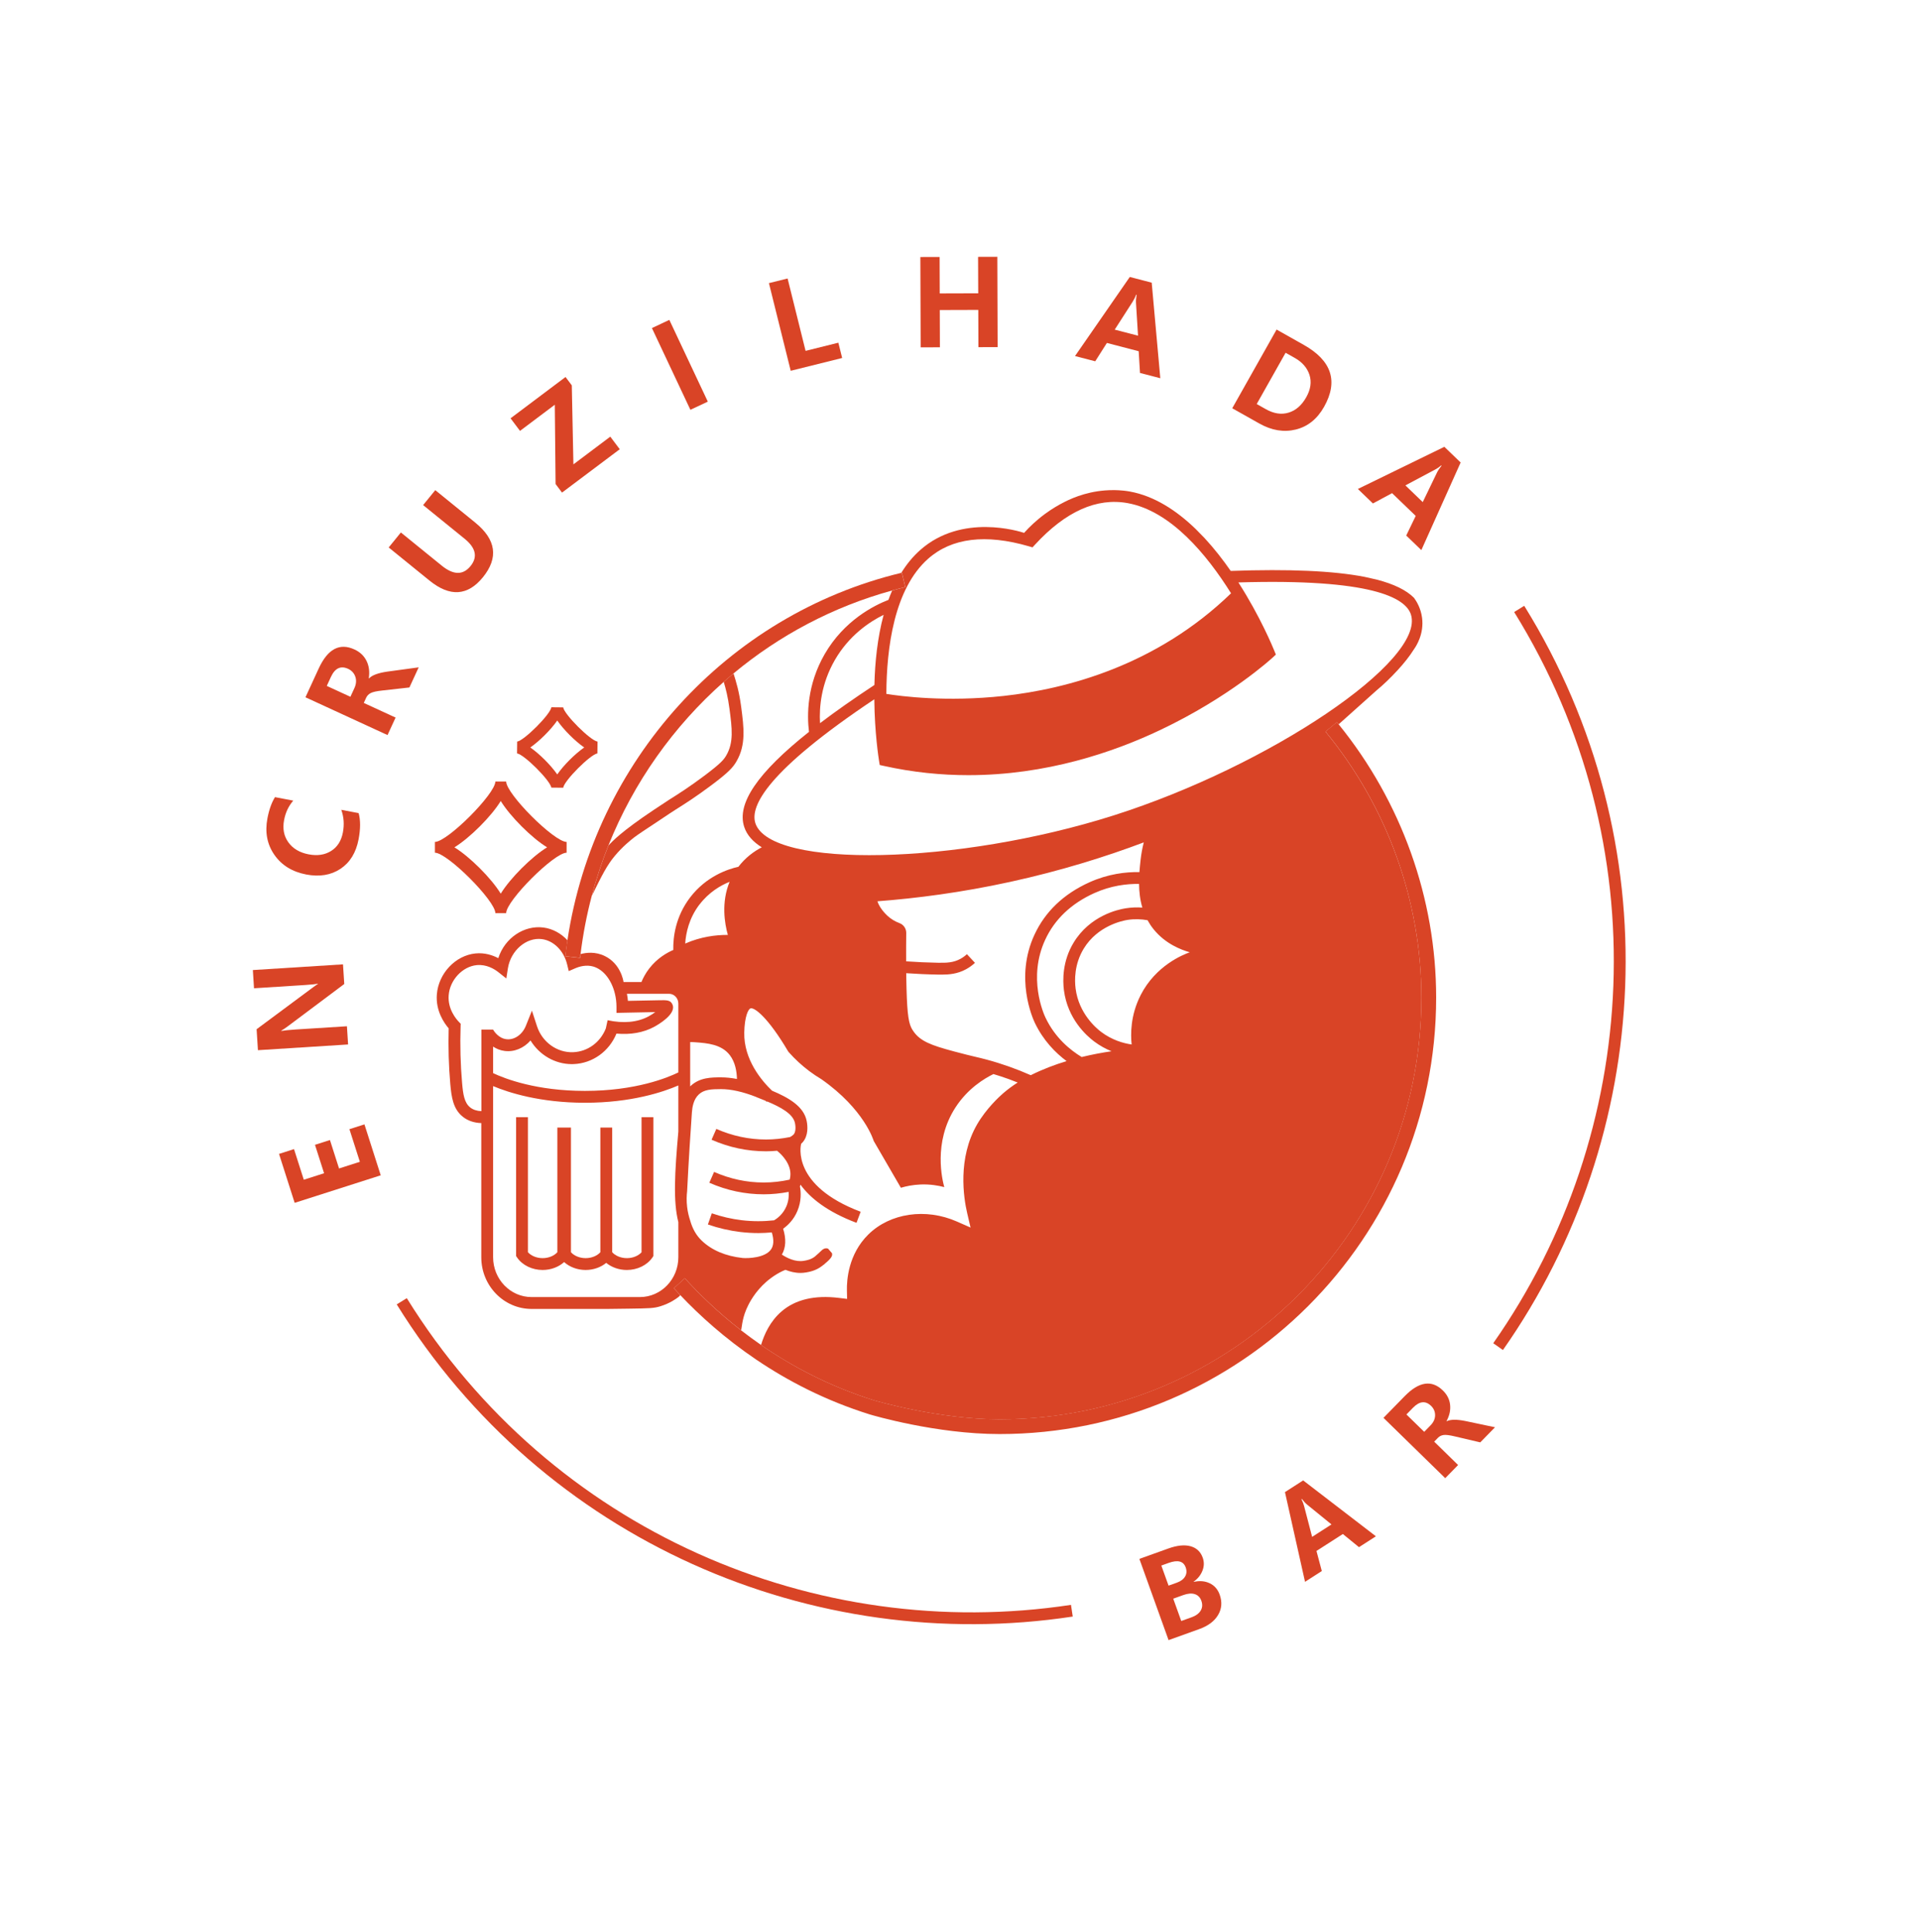 <svg width="635" height="639" viewBox="0 0 635 639" fill="none" xmlns="http://www.w3.org/2000/svg">
<path d="M120.531 371.918L125.919 388.769L97.457 397.877L92.282 381.688L97.239 380.101L100.475 390.228L107.183 388.086L104.174 378.681L109.123 377.1L112.131 386.505L119.017 384.298L115.566 373.51L120.522 371.923L120.531 371.918Z" fill="#D94426"/>
<path d="M113.439 318.977L113.858 325.485L95.368 339.337C94.41 340.058 93.632 340.586 93.029 340.913L93.034 341.014C94.05 340.833 95.635 340.68 97.78 340.536L114.74 339.465L115.123 345.49L85.307 347.38L84.867 340.446L102.848 327.093C104.045 326.202 104.805 325.662 105.121 325.466L105.116 325.366C104.407 325.54 103.036 325.688 101.009 325.816L84.011 326.899L83.627 320.874L113.444 318.985L113.439 318.977Z" fill="#D94426"/>
<path d="M118.615 268.965C119.255 271.297 119.251 274.189 118.594 277.624C117.746 282.051 115.754 285.3 112.605 287.39C109.465 289.474 105.686 290.1 101.277 289.264C96.639 288.374 93.127 286.199 90.728 282.736C88.329 279.273 87.575 275.251 88.452 270.667C88.998 267.796 89.836 265.47 90.947 263.677L96.993 264.834C95.449 266.596 94.436 268.732 93.958 271.249C93.412 274.12 93.892 276.585 95.39 278.65C96.888 280.714 99.123 282.035 102.074 282.6C104.959 283.149 107.425 282.783 109.499 281.487C111.565 280.195 112.869 278.156 113.401 275.374C113.9 272.762 113.728 270.256 112.874 267.873L118.615 268.965Z" fill="#D94426"/>
<path d="M138.472 220.746L135.403 227.402L126.382 228.411C124.515 228.613 123.245 228.904 122.571 229.265C121.896 229.625 121.407 230.136 121.117 230.764L120.315 232.516L130.833 237.359L128.167 243.144L101.026 230.645L105.407 221.127C108.38 214.668 112.322 212.559 117.227 214.827C119.075 215.673 120.404 216.944 121.23 218.631C122.056 220.317 122.297 222.229 121.965 224.368L122.035 224.406C123.028 223.353 125.046 222.597 128.077 222.157L138.472 220.746ZM108.077 226.885L115.889 230.482L117.194 227.647C117.818 226.294 117.925 225.019 117.514 223.835C117.102 222.651 116.311 221.783 115.132 221.236C112.682 220.106 110.779 221.009 109.43 223.94L108.077 226.885Z" fill="#D94426"/>
<path d="M157.17 172.865C164.089 178.477 164.934 184.503 159.722 190.933C154.682 197.141 148.789 197.512 142.049 192.043L128.552 181.091L132.581 176.131L146.107 187.111C149.97 190.242 153.142 190.291 155.611 187.253C158.048 184.258 157.391 181.246 153.674 178.22L139.939 167.071L143.956 162.13L157.183 172.868L157.17 172.865Z" fill="#D94426"/>
<path d="M189.11 127.461L189.644 153.604L201.839 144.436L204.97 148.597L185.875 162.939L183.748 160.102L183.487 133.88L171.983 142.528L168.853 138.368L187.034 124.706L189.11 127.461Z" fill="#D94426"/>
<path d="M221.369 105.812L234.095 132.85L228.335 135.555L215.609 108.518L221.369 105.812Z" fill="#D94426"/>
<path d="M278.527 118.416L261.513 122.651L254.307 93.654L260.481 92.119L266.43 116.059L277.269 113.359L278.527 118.416Z" fill="#D94426"/>
<path d="M329.951 114.819L323.586 114.838L323.545 102.512L310.814 102.551L310.855 114.877L304.49 114.896L304.392 85.017L310.757 84.998L310.796 97.06L323.526 97.022L323.479 84.964L329.844 84.945L329.943 114.824L329.951 114.819Z" fill="#D94426"/>
<path d="M383.757 125.115L377.032 123.366L376.595 116.178L366.08 113.439L362.223 119.512L355.539 117.772L373.656 91.615L380.903 93.502L383.748 125.12L383.757 125.115ZM376.38 111.039L375.707 100.163C375.662 99.478 375.727 98.597 375.914 97.526L375.747 97.479C375.454 98.306 375.067 99.075 374.606 99.798L368.67 109.036L376.38 111.039Z" fill="#D94426"/>
<path d="M407.535 135.048L422.205 109.013L431.192 114.079C440.438 119.285 442.671 126.12 437.907 134.575C435.642 138.591 432.523 141.1 428.57 142.076C424.617 143.052 420.584 142.397 416.493 140.086L407.53 135.039L407.535 135.048ZM425.186 116.685L415.632 133.644L418.657 135.349C421.293 136.835 423.798 137.217 426.179 136.49C428.565 135.771 430.514 134.068 432.018 131.387C433.478 128.801 433.828 126.339 433.083 124.004C432.33 121.674 430.704 119.792 428.193 118.378L425.186 116.685Z" fill="#D94426"/>
<path d="M470.082 181.964L465.081 177.144L468.218 170.653L460.399 163.124L454.062 166.533L449.09 161.741L477.686 147.796L483.077 152.984L470.086 181.951L470.082 181.964ZM470.542 166.082L475.278 156.263C475.582 155.638 476.073 154.908 476.747 154.064L476.626 153.943C475.963 154.527 475.261 155.008 474.501 155.398L464.804 160.555L470.542 166.082Z" fill="#D94426"/>
<path d="M354.496 532.79C269.474 545.695 181.037 508.158 132.873 430.435M495.462 445.434C544.86 375.041 550.606 279.14 502.442 201.417" stroke="#D94426" stroke-width="3.914" stroke-miterlimit="10"/>
<path d="M386.481 542.518L376.828 515.647L386.366 512.223C389.293 511.169 391.748 510.914 393.731 511.457C395.714 512.001 397.054 513.254 397.766 515.219C398.29 516.678 398.256 518.127 397.672 519.582C397.089 521.037 396.118 522.237 394.772 523.186L394.791 523.255C396.75 522.812 398.513 522.963 400.079 523.708C401.646 524.452 402.739 525.697 403.374 527.445C404.251 529.882 404.084 532.139 402.861 534.197C401.644 536.264 399.533 537.836 396.525 538.906L386.481 542.518ZM388.027 528.816L390.674 536.189L394.073 534.969C395.524 534.45 396.529 533.712 397.104 532.746C397.679 531.779 397.753 530.709 397.323 529.514C396.921 528.382 396.199 527.644 395.162 527.308C394.125 526.972 392.864 527.074 391.375 527.605L388.022 528.808L388.027 528.816ZM384.086 517.849L386.477 524.494L389.2 523.52C390.511 523.053 391.424 522.372 391.948 521.472C392.477 520.58 392.544 519.572 392.133 518.445C391.395 516.381 389.519 515.898 386.515 516.977L384.086 517.849Z" fill="#D94426"/>
<path d="M455.036 508.185L449.454 511.77L444.122 507.42L435.394 513.024L437.16 519.665L431.611 523.23L424.976 493.557L430.994 489.69L455.053 508.174L455.036 508.185ZM440.361 504.248L432.282 497.675C431.769 497.256 431.194 496.645 430.565 495.815L430.424 495.903C430.817 496.649 431.107 497.413 431.311 498.207L433.957 508.366L440.361 504.248Z" fill="#D94426"/>
<path d="M494.461 472.093L489.567 477.105L481.121 475.122C479.378 474.706 478.147 474.559 477.41 474.67C476.687 474.785 476.085 475.077 475.619 475.55L474.329 476.868L482.237 484.594L477.981 488.947L457.558 468.992L464.554 461.837C469.299 456.974 473.526 456.346 477.213 459.955C478.606 461.313 479.396 462.884 479.589 464.664C479.788 466.451 479.394 468.249 478.405 470.071L478.458 470.119C479.692 469.492 481.746 469.462 484.624 470.039L494.436 472.108L494.461 472.093ZM465.141 467.873L471.026 473.619L473.112 471.486C474.104 470.468 474.614 469.358 474.627 468.153C474.64 466.948 474.198 465.921 473.315 465.052C471.472 463.248 469.469 463.453 467.311 465.654L465.149 467.868L465.141 467.873Z" fill="#D94426"/>
<path d="M163.83 302.05H167.402C167.402 297.94 183.282 282.06 187.392 282.06V278.489C183.282 278.489 167.402 262.608 167.402 258.499H163.83C163.83 262.608 147.95 278.489 143.841 278.489V282.06C147.95 282.06 163.83 297.94 163.83 302.05ZM165.611 264.957C168.742 270.064 175.826 277.148 180.934 280.279C175.826 283.41 168.742 290.494 165.611 295.602C162.48 290.494 155.396 283.41 150.289 280.279C155.396 277.148 162.48 270.064 165.611 264.957Z" fill="#D94426"/>
<path d="M182.353 260.563V260.524L186.267 260.563C186.58 258.225 195.278 249.526 197.578 249.213L197.617 245.3C195.278 244.986 186.58 236.288 186.267 233.989L182.353 233.949C182.04 236.288 173.341 244.986 171.042 245.3L171.003 249.213C173.341 249.526 182.04 258.225 182.353 260.563ZM184.3 238.333C186.482 241.444 190.102 245.074 193.214 247.247C190.102 249.429 186.472 253.049 184.3 256.16C182.118 253.049 178.498 249.419 175.386 247.247C178.498 245.065 182.128 241.444 184.3 238.333Z" fill="#D94426"/>
<path d="M203.36 283.077C205.914 280.025 208.448 278.009 209.74 276.991C210.669 276.257 213.282 274.526 218.468 271.091C220.787 269.555 221.921 268.763 223.497 267.774C226.442 265.915 230.111 263.606 235.317 259.702C240.923 255.504 242.401 253.88 243.584 251.835C246.774 246.356 246.011 240.583 245.14 233.91C244.455 228.675 243.467 225.534 242.596 222.775C242.596 222.775 242.596 222.775 242.596 222.765C241.5 223.675 240.424 224.615 239.358 225.554C240.043 227.814 240.737 230.495 241.256 234.429C242.107 240.886 242.714 245.554 240.199 249.878C239.406 251.248 238.467 252.452 232.968 256.581C227.89 260.387 224.299 262.657 221.413 264.467C221.413 264.467 218.947 266.072 216.178 267.921C205.542 275.025 202.391 278.381 201.208 279.711C199.045 285.112 197.216 290.68 195.709 296.374C195.797 296.189 195.885 296.012 195.973 295.827C199.124 289.447 200.758 286.189 203.37 283.067L203.36 283.077Z" fill="#D94426"/>
<path d="M226.491 422.82C231.305 428.114 237.508 434.131 245.121 440.051C245.463 438.456 245.453 435.707 247.508 431.646C248.477 429.738 250.708 425.932 254.915 422.801C256.383 421.705 257.733 420.961 258.741 420.472C259.083 420.316 259.426 420.169 259.768 420.032C261.236 420.619 262.919 421.059 264.709 421.059C265.306 421.059 265.922 421.01 266.549 420.903C267.615 420.717 269.827 420.345 271.881 418.75C272.048 418.623 272.204 418.496 272.351 418.378C272.566 418.271 272.693 418.182 272.684 418.134C272.684 418.134 272.674 418.134 272.664 418.124C275.394 415.893 275.286 415.237 275.169 414.543L273.858 413.016C272.899 412.703 272.204 413.192 271.872 413.486C271.872 413.486 271.852 413.505 271.842 413.515C271.803 413.554 271.764 413.584 271.735 413.613C271.284 414.044 269.993 415.257 269.484 415.658C268.202 416.656 266.754 416.901 265.883 417.047C263.046 417.537 260.228 416.079 258.584 414.993C259.915 412.713 260.062 409.846 259.005 406.431C260.561 405.326 262.488 403.486 263.711 400.59C265.101 397.312 264.905 394.279 264.562 392.439C264.641 392.253 264.69 392.058 264.749 391.872C267.909 396.216 273.486 400.795 283.271 404.484L284.65 400.825C261.735 392.175 264.807 378.937 264.954 378.379H264.934C265.12 378.213 265.296 378.037 265.463 377.841C267.4 375.63 267.126 372.469 266.793 370.796C265.834 365.913 260.737 363.056 255.336 360.777C251.97 357.557 245.962 350.552 246.148 341.54C246.256 336.208 247.469 333.81 248.203 333.556C249.504 333.116 254.034 336.56 260.629 347.724L260.854 348.027C262.919 350.356 265.208 352.46 267.654 354.299C268.936 355.258 270.277 356.158 271.656 356.98C285.912 366.97 288.936 377.312 288.965 377.41C291.959 382.567 294.953 387.723 297.947 392.889C299.611 392.39 301.832 391.911 304.474 391.803C307.712 391.676 310.413 392.175 312.301 392.674C311.704 390.482 308.505 377.968 315.961 366.383C320.1 359.964 325.647 356.706 328.553 355.278C330.158 355.757 331.831 356.295 333.563 356.921C334.6 357.303 335.608 357.685 336.577 358.076C334.894 359.152 333.289 360.326 331.782 361.628C330.53 362.714 326.205 366.667 323.162 371.911C316.646 383.173 318.691 396.197 319.874 401.275L320.99 406.05L316.509 404.073C306.186 399.514 294.396 401.236 287.175 408.349C280.56 414.866 280.022 423.447 280.1 426.832L280.159 429.65L277.361 429.308C269.425 428.349 263.075 429.846 258.496 433.779C254.729 437.008 252.753 441.352 251.696 444.904C261.989 452.008 274.416 458.622 289.112 463.221C289.298 463.27 310.325 469.493 330.599 469.493C407.525 469.493 470.097 406.911 470.097 329.994C470.097 298.146 458.835 266.894 438.375 242.002L442.152 238.891C442.338 239.125 442.524 239.36 442.719 239.595C444.598 237.912 449.109 233.881 455.273 228.362C457.426 226.582 459.774 224.351 462.22 221.699C464.333 219.41 466.202 217.061 467.66 214.733C468.384 213.705 471.036 209.674 470.312 204.292C469.891 201.161 468.502 198.911 467.66 197.756C465.106 195.193 460.997 193.187 455.283 191.71C453.982 191.416 452.67 191.122 451.369 190.829C440.988 188.803 426.321 188.168 407.035 188.852C404.442 185.115 401.527 181.377 398.327 177.923C397.368 176.945 396.419 175.976 395.46 174.998C389.129 168.872 381.811 164.078 373.689 162.591C370.979 162.092 368.484 162.121 368.122 162.121C360.901 162.121 355.275 164.401 352.066 166.035C350.138 167.004 347.937 168.285 345.647 169.968C342.712 172.121 340.432 174.332 338.7 176.26C337.174 175.77 318.153 169.714 304.356 181.925C301.891 184.107 299.816 186.67 298.065 189.508C298.133 189.488 298.212 189.469 298.28 189.449L299.425 194.205C297.957 194.557 296.509 194.948 295.061 195.34C294.621 196.357 294.2 197.385 293.828 198.431C289.034 200.281 279.161 205.251 272.742 216.376C266.891 226.533 266.862 236.444 267.557 242.08C250.492 255.632 243.614 265.827 246.128 273.508C247.038 276.297 249.113 278.508 251.94 280.269C249.338 281.62 246.549 283.655 244.211 286.708C240.718 287.49 233.565 289.868 228.242 296.854C223.37 303.243 222.587 310.034 222.675 314.232C220.757 315.063 217.421 316.834 214.691 320.396C213.477 321.981 212.675 323.537 212.137 324.838H206.227C206.159 324.359 205.258 318.791 200.043 316.247C196.824 314.672 193.742 315.122 192.02 315.592C191.971 316.012 191.903 316.433 191.854 316.854L186.991 316.306C187.186 314.545 187.431 312.793 187.695 311.052C185.582 308.742 182.783 307.206 179.721 306.805C173.419 305.993 166.971 310.161 164.799 316.942C162.891 315.934 160.308 315.093 157.295 315.376C150.641 316.012 145.015 321.981 144.477 328.947C144.066 334.358 146.884 338.409 148.391 340.161C148.224 346.393 148.4 352.567 148.919 358.516C149.31 362.959 149.878 366.843 153.038 369.377C154.692 370.708 156.756 371.412 159.173 371.491V415.873C159.173 425.296 166.629 432.967 175.797 432.967H201.022C203.722 432.938 206.071 432.908 208.008 432.879C214.857 432.781 216.276 432.752 218.438 432.077C221.589 431.098 223.624 429.611 224.348 429.053C224.602 428.857 224.808 428.642 224.994 428.427C224.26 427.644 223.546 426.881 222.861 426.128L226.481 422.84L226.491 422.82ZM340.892 355.649C336.156 353.556 331.244 351.814 326.274 350.483C324.884 350.111 323.788 349.857 322.555 349.564C320.833 349.153 318.886 348.693 315.423 347.763C308.026 345.767 304.278 344.446 301.969 340.943C301.685 340.513 301.519 340.229 301.362 339.896C300.305 337.714 299.914 333.742 299.738 323.566C299.738 323.018 299.738 322.46 299.718 321.912C303.182 322.147 306.675 322.314 310.139 322.372C310.56 322.372 310.99 322.382 311.431 322.382C313.828 322.382 316.636 322.177 319.513 320.601C320.569 320.024 321.558 319.31 322.448 318.488L319.787 315.621C319.131 316.228 318.417 316.746 317.644 317.167C315.315 318.439 313.094 318.507 310.207 318.458C306.705 318.4 303.182 318.233 299.689 317.989C299.67 314.848 299.679 311.707 299.718 308.605C299.738 307.167 298.848 305.856 297.507 305.357C295.981 304.789 294.63 303.968 293.486 302.901C292.595 302.069 290.903 300.279 290.188 298.126C303.163 297.138 317.947 295.23 334.052 291.717C350.891 288.038 365.696 283.381 378.279 278.645C377.809 280.494 377.437 282.461 377.212 284.565C377.085 285.749 376.938 287.07 376.84 288.469C372.3 288.391 366.449 289.075 360.324 291.835C351.782 295.69 345.647 301.551 342.105 309.232C335.549 323.429 341.528 336.804 342.232 338.292C345.031 344.172 349.091 348.262 352.751 350.992C348.837 352.176 344.796 353.702 340.892 355.659V355.649ZM357.731 349.632C353.974 347.362 348.944 343.292 345.774 336.609C345.148 335.298 339.864 323.449 345.667 310.875C348.807 304.065 354.287 298.86 361.948 295.406C367.418 292.94 372.643 292.324 376.723 292.383C376.742 294.907 377.026 297.568 377.809 300.21C376.067 300.083 374.228 300.142 372.3 300.445C369.619 300.866 360.471 302.921 355.089 311.776C351.322 317.979 351.459 324.319 351.87 327.539C353.083 336.99 359.267 342.548 361.87 344.495C363.788 345.933 365.744 346.98 367.613 347.734C364.697 348.155 361.322 348.771 357.741 349.642L357.731 349.632ZM377.222 329.221C373.836 335.875 373.915 342.166 374.267 345.493C371.488 345.092 367.77 344.025 364.208 341.354C362.486 340.063 356.792 335.219 355.735 327.02C355.383 324.3 355.265 318.967 358.416 313.791C363.034 306.189 371.283 304.545 372.887 304.29C375.265 303.919 377.486 304.026 379.531 304.388C380.089 305.396 380.734 306.394 381.507 307.353C385.46 312.265 390.724 314.202 393.484 314.995C391.37 315.758 382.261 319.3 377.212 329.221H377.222ZM306.949 184.831C314.747 177.923 325.98 176.543 340.315 180.712L341.479 181.054L342.301 180.164C352.408 169.176 362.731 164.548 372.975 166.426C387.221 169.019 399.169 183.49 407.143 196.25C382.466 220.163 352.702 227.922 331.939 230.202C312.986 232.276 297.908 230.3 293.143 229.527C293.202 214.234 295.746 194.752 306.949 184.831ZM276.108 218.323C280.805 210.183 287.537 205.692 292.243 203.373C290.178 211.005 289.366 219.165 289.19 226.582C282.38 231.073 276.382 235.28 271.206 239.213C270.903 233.949 271.558 226.22 276.108 218.323ZM249.827 272.285C248.007 266.737 253.496 255.143 289.161 231.308C289.259 242.393 290.599 250.896 290.736 251.738L290.952 253.049L292.243 253.333C301.93 255.485 311.303 256.405 320.266 256.405C345.95 256.405 368.142 248.881 383.777 241.444C406.605 230.603 420.401 217.981 420.978 217.443L421.966 216.523L421.458 215.271C421.096 214.371 416.859 203.999 409.57 192.659C453.492 191.338 464.911 197.688 466.652 203.334C471.359 218.578 419.921 253.313 368.377 269.702C316.832 286.101 254.788 287.441 249.817 272.275L249.827 272.285ZM250.16 362.9C251.148 363.291 252.165 363.692 253.164 364.103C253.291 364.221 253.428 364.348 253.555 364.465L253.682 364.319C258.183 366.207 262.322 368.428 262.928 371.53C263.251 373.144 263.075 374.573 262.488 375.248C262.283 375.483 261.931 375.718 261.324 376.099C258.692 376.637 256.011 376.921 253.349 376.921H253.33C247.723 376.921 242.195 375.747 236.912 373.418L235.336 376.999C241.119 379.543 247.175 380.825 253.33 380.825H253.349C254.563 380.825 255.776 380.757 256.999 380.649L257.488 381.07C258.222 381.686 261.842 384.984 261.382 389.103C261.343 389.475 261.265 389.837 261.167 390.199C258.339 390.815 255.463 391.148 252.596 391.148H252.586C246.98 391.148 241.452 389.974 236.168 387.645L234.592 391.226C240.375 393.77 246.432 395.052 252.586 395.052H252.596C255.345 395.052 258.115 394.768 260.835 394.25C260.942 395.541 260.835 397.234 260.081 399.024C258.976 401.627 257.058 403.036 256.021 403.652C252.469 404.044 248.878 404.044 245.346 403.623C241.97 403.222 238.634 402.449 235.414 401.334L234.123 405.032C237.606 406.245 241.226 407.077 244.876 407.517C246.862 407.752 248.858 407.87 250.855 407.87C252.322 407.87 253.8 407.782 255.258 407.654C256.011 410.13 255.913 412.057 254.935 413.369C252.929 416.079 247.479 416.265 245.61 416.118C239.945 415.492 235.375 413.545 232.039 410.335C230.238 408.603 229.015 406.412 228.242 403.662C227.851 402.478 227.46 401.001 227.254 399.249C227.009 397.195 227.088 395.404 227.254 394.024C227.792 383.193 228.389 374.328 228.829 367.988C228.957 366.207 229.348 363.673 231.109 362.019C232.851 360.385 235.248 360.258 238.448 360.258H238.487C241.823 360.258 245.737 361.139 250.14 362.87L250.16 362.9ZM243.731 356.902C241.902 356.55 240.16 356.364 238.506 356.364C235.365 356.364 231.461 356.364 228.448 359.182C228.379 359.24 228.33 359.309 228.262 359.368V344.701C228.869 344.701 229.485 344.72 230.082 344.769C233.888 345.053 238.624 345.415 241.393 349.045C243.164 351.374 243.673 354.407 243.731 356.902ZM231.334 299.212C234.426 295.161 238.242 292.911 241.305 291.678C238.477 298.518 239.661 305.474 240.718 309.251C240.639 309.251 240.571 309.251 240.493 309.251C236.774 309.251 231.784 309.828 226.618 312.108C226.843 308.615 227.87 303.742 231.324 299.202L231.334 299.212ZM221.276 328.722C222.968 328.722 224.348 330.171 224.348 331.961V354.74C220.787 356.481 210.219 360.845 193.468 360.845H193.38C177.392 360.835 167.06 356.843 163.087 354.974V346.198C164.124 346.883 165.396 347.45 166.913 347.636C170.103 348.047 173.263 346.687 175.465 344.172C178.371 348.947 183.537 351.99 189.114 351.99C189.31 351.99 189.496 351.99 189.691 351.98C195.993 351.745 201.472 347.763 203.879 341.892C208.527 342.313 212.773 341.579 216.305 339.681C217.558 339.006 223.751 335.484 222.421 332.304C221.775 330.777 220.61 330.797 217.783 330.865C217.098 330.875 216.246 330.895 215.18 330.914C212.43 330.953 209.916 331.002 207.675 331.061C207.607 330.259 207.489 329.486 207.342 328.722H221.256H221.276ZM159.183 367.547C157.686 367.479 156.443 367.068 155.494 366.305C153.537 364.73 153.146 361.931 152.823 358.154C152.295 352.107 152.128 345.816 152.334 339.466L152.363 338.634L151.786 338.037C150.905 337.127 148.038 333.801 148.391 329.221C148.772 324.173 152.94 319.701 157.676 319.241C160.934 318.928 163.557 320.572 164.819 321.57L167.451 323.654L167.969 320.337C168.899 314.408 174.065 309.965 179.222 310.641C183.126 311.149 186.472 314.496 187.558 318.967L188.106 321.218L190.239 320.298C191.687 319.672 193.899 319.065 196.169 319.701C199.583 320.67 202.284 324.192 203.37 328.693C203.703 330.063 203.889 331.531 203.889 333.037V335.043L205.894 334.994C208.575 334.926 211.726 334.857 215.268 334.808C215.806 334.808 216.286 334.789 216.726 334.779C216.07 335.268 215.297 335.767 214.485 336.208C210.836 338.165 206.159 338.605 200.953 337.47L200.366 340.18C198.566 344.759 194.388 347.861 189.564 348.047C184.231 348.262 179.31 344.71 177.598 339.436L175.924 334.309L173.919 339.319C172.735 342.264 170.064 344.094 167.431 343.742C164.868 343.419 163.39 341.1 163.116 340.64V340.562H159.203V367.528L159.183 367.547ZM211.638 429.043H175.797C168.791 429.043 163.087 423.133 163.087 415.864V359.26C168.243 361.422 178.576 364.749 193.38 364.769H193.468C208.82 364.769 219.378 361.197 224.348 359.045V374.299C223.145 387.938 222.597 397.41 224.348 404.249V415.864C224.348 423.133 218.644 429.043 211.638 429.043Z" fill="#D94426"/>
<path d="M212.196 414.21C211.12 415.414 209.28 416.167 207.333 416.167C205.386 416.167 203.546 415.414 202.47 414.21V372.978H198.556V414.21C197.48 415.414 195.64 416.167 193.693 416.167C191.746 416.167 189.907 415.414 188.83 414.21V372.978H184.329V414.21C183.253 415.414 181.414 416.167 179.466 416.167C177.519 416.167 175.68 415.414 174.604 414.21V369.534H170.69V415.482L171.032 415.981C172.764 418.506 175.993 420.081 179.466 420.081C182.196 420.081 184.76 419.103 186.57 417.469C188.39 419.103 190.953 420.081 193.674 420.081C196.257 420.081 198.693 419.21 200.493 417.733C202.284 419.21 204.73 420.081 207.313 420.081C210.787 420.081 214.016 418.506 215.748 415.981L216.09 415.482V369.534H212.176V414.21H212.196Z" fill="#D94426"/>
<path d="M442.71 239.566C442.524 239.331 442.338 239.096 442.142 238.861L438.365 241.973C458.825 266.864 470.087 298.106 470.087 329.965C470.087 406.891 407.505 469.463 330.589 469.463C310.325 469.463 289.288 463.25 289.102 463.191C274.406 458.602 261.979 451.988 251.686 444.875C249.387 443.28 247.195 441.665 245.111 440.051C237.499 434.141 231.295 428.123 226.481 422.82L222.861 426.108C223.546 426.861 224.26 427.624 224.994 428.407C237.675 441.792 258.34 458.7 287.674 467.868C288.554 468.132 309.591 474.355 330.589 474.355C410.206 474.355 474.979 409.582 474.979 329.965C474.979 297.275 463.521 265.221 442.71 239.566Z" fill="#D94426"/>
<path d="M191.844 316.825C191.893 316.404 191.961 315.983 192.01 315.562C192.812 309.026 194.055 302.617 195.699 296.375C197.206 290.68 199.036 285.113 201.198 279.712C209.574 258.783 222.734 240.251 239.348 225.554C240.414 224.615 241.491 223.676 242.586 222.766C257.704 210.183 275.492 200.702 295.032 195.33C296.48 194.929 297.928 194.537 299.396 194.195L298.251 189.44C298.182 189.459 298.104 189.479 298.036 189.498C240.277 203.432 196.531 251.885 187.666 311.032C187.402 312.774 187.167 314.525 186.961 316.287L191.824 316.834L191.844 316.825Z" fill="#D94426"/>
</svg>
